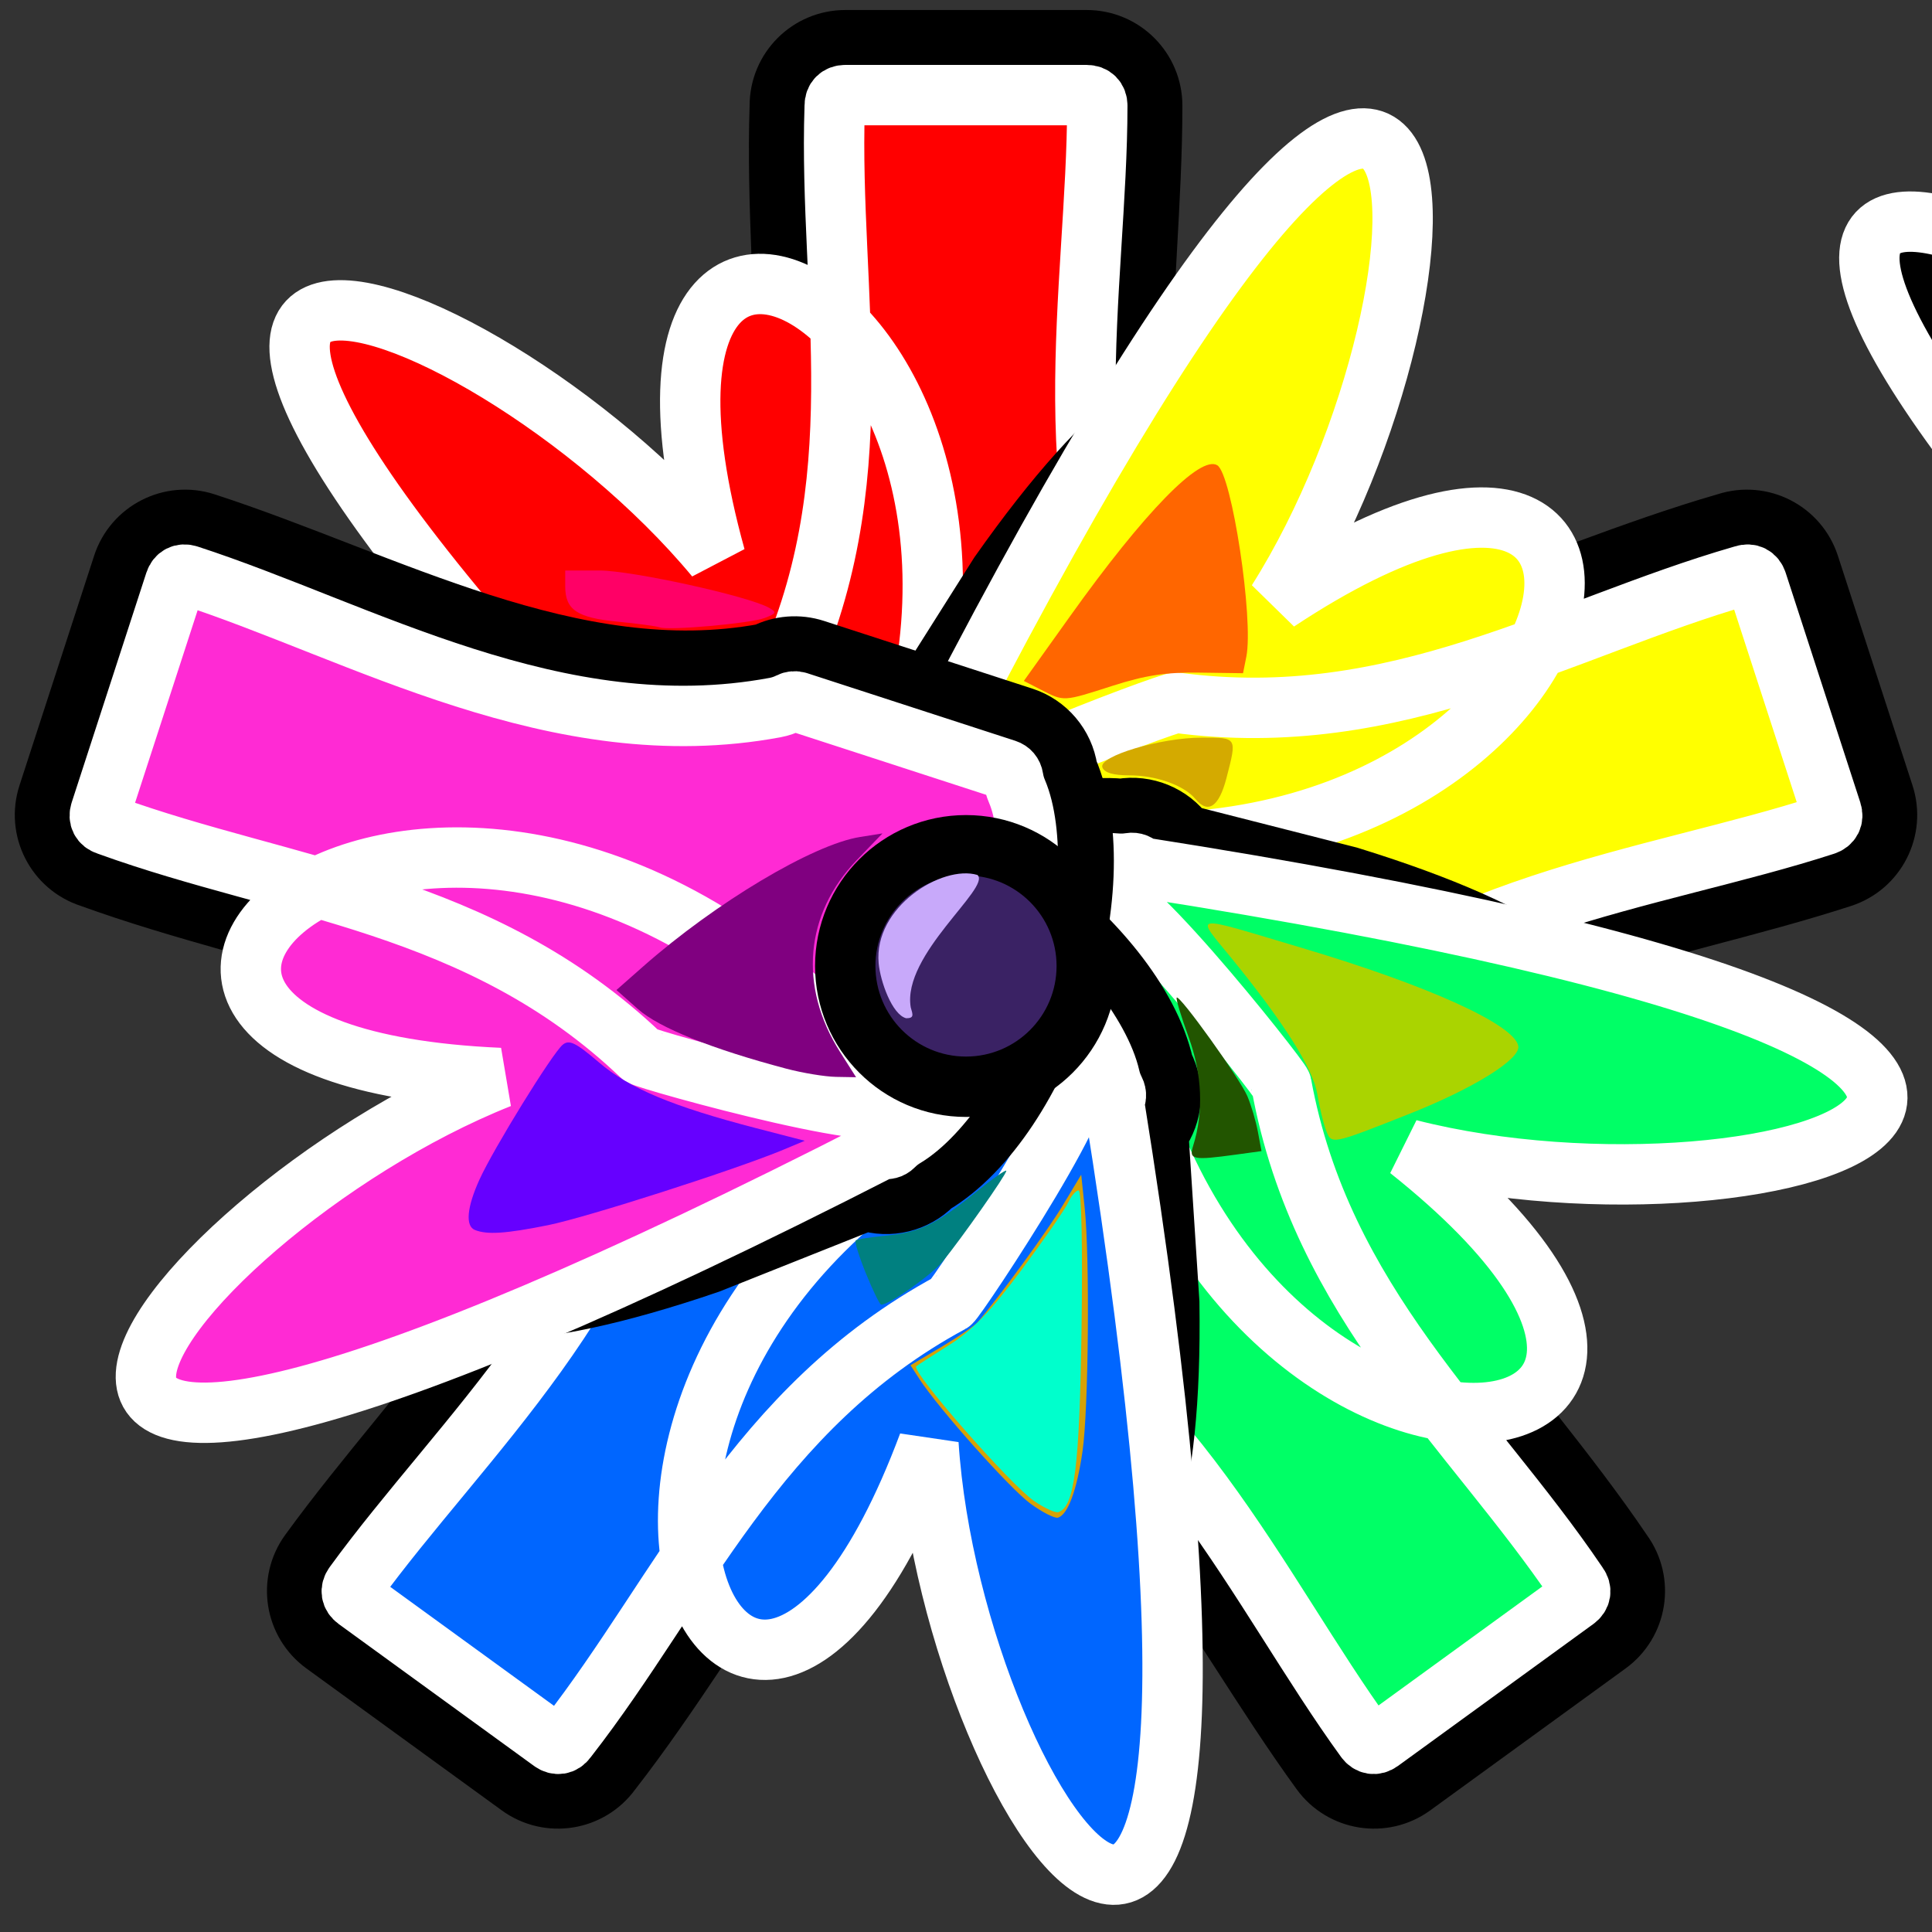 <?xml version="1.0" encoding="UTF-8" standalone="no"?>
<svg
   xmlns:dc="http://purl.org/dc/elements/1.1/"
   xmlns:cc="http://creativecommons.org/ns#"
   xmlns:rdf="http://www.w3.org/1999/02/22-rdf-syntax-ns#"
   xmlns:svg="http://www.w3.org/2000/svg"
   xmlns="http://www.w3.org/2000/svg"
   xmlns:xlink="http://www.w3.org/1999/xlink"
   xmlns:sodipodi="http://sodipodi.sourceforge.net/DTD/sodipodi-0.dtd"
   xmlns:inkscape="http://www.inkscape.org/namespaces/inkscape"
   width="512.0px"
   height="512.0px"
   viewBox="0 0 512.0 512.0"
   version="1.1"
   id="SVGRoot"
   sodipodi:docname="anypalette-logo.svg"
   inkscape:version="1.0.1 (0767f8302a, 2020-10-17)">
  <rect x="0" y="0" width="512.0" height="512.0" fill="#333333" stroke="none"/>
  <defs
     id="defs857">
    <inkscape:path-effect
       effect="spiro"
       id="path-effect1459"
       is_visible="true"
       lpeversion="1" />
  </defs>
  <sodipodi:namedview
     id="base"
     pagecolor="#ffffff"
     bordercolor="#666666"
     borderopacity="1.0"
     inkscape:pageopacity="0.0"
     inkscape:pageshadow="2"
     inkscape:zoom="0.7"
     inkscape:cx="244.8069"
     inkscape:cy="296.42104"
     inkscape:document-units="px"
     inkscape:current-layer="g1480"
     inkscape:document-rotation="0"
     showgrid="true"
     inkscape:window-width="1848"
     inkscape:window-height="1016"
     inkscape:window-x="72"
     inkscape:window-y="27"
     inkscape:window-maximized="1"
     showguides="false"
     inkscape:guide-bbox="true"
     inkscape:snap-object-midpoints="true"
     inkscape:snap-center="true"
     inkscape:snap-global="true">
    <inkscape:grid
       type="xygrid"
       id="grid1427"
       empspacing="32" />
    <sodipodi:guide
       position="256,256"
       orientation="0,-1"
       id="guide1484" />
    <sodipodi:guide
       position="256,256"
       orientation="1,0"
       id="guide2688" />
  </sodipodi:namedview>
  <g
     inkscape:label="Layer 1"
     inkscape:groupmode="layer"
     id="layer1">
    <g
       id="g1480"
       inkscape:transform-center-y="-109.48364"
       inkscape:tile-cx="256"
       inkscape:tile-cy="256"
       inkscape:tile-w="152.8738"
       inkscape:tile-h="289.90652"
       inkscape:tile-x0="179.5631"
       inkscape:tile-y0="1.5630971"
       transform="translate(416,-23.508)">
      <path
         id="path1461"
         style="font-variation-settings:normal;opacity:1;vector-effect:none;fill-opacity:1;stroke:#000000;stroke-width:16;stroke-linecap:butt;stroke-linejoin:miter;stroke-miterlimit:4;stroke-dasharray:none;stroke-dashoffset:0;stroke-opacity:1;stop-color:#000000;stop-opacity:1"
         d="M 224,10.654 C 214.42,10.655 206.655,18.42 206.654,28 204.912,80.293 216.606,132.083 193.734,179.734 331.69,184.325 33.643,46.851 160,215.508 L 188.654,250 c 4.2e-4,6.57 3.712,12.575 9.588,15.514 C 224,288 288,288 313.758,265.514 c 5.876,-2.938 9.587,-8.944 9.588,-15.514 v -58 c 8e-5,-4.6 -1.827,-9.012 -5.08,-12.266 C 293.577,134.318 305.346,78.269 305.346,28 305.345,18.42 297.58,10.655 288,10.654 Z"
         sodipodi:nodetypes="ccccccccccccc" />
      <path
         id="use1513"
         style="font-variation-settings:normal;vector-effect:none;fill-opacity:1;stroke:#ffffff;stroke-width:16;stroke-linecap:butt;stroke-linejoin:miter;stroke-miterlimit:4;stroke-dasharray:none;stroke-dashoffset:0;stroke-opacity:1;stop-color:#000000"
         d="m 224,25.207 c -1.715,9.8e-5 -2.793,1.078 -2.793,2.793 2e-5,0.161 -0.003,0.323 -0.008,0.484 -1.659,49.807 11.142,99.86 -14.347,152.965 -0.711,1.482 2.526,78.481 9.927,66.978 C 312.238,100.051 148.782,0.368 189.592,147.658 125.87,70.899 -29.809,17.876 203.207,250 c 7e-5,1.089 0.571,2.011 1.545,2.498 1.103,0.552 2.131,1.242 3.061,2.053 8.38,7.316 28.179,13.273 48.188,13.273 20.009,0 39.807,-5.957 48.188,-13.273 0.929,-0.811 1.958,-1.501 3.061,-2.053 0.974,-0.487 1.545,-1.409 1.545,-2.498 v -58 c 1e-5,-0.746 -0.291,-1.447 -0.818,-1.975 -0.988,-0.988 -1.829,-2.113 -2.496,-3.34 C 277.464,135.15 290.793,75.997 290.793,28 290.793,26.285 289.715,25.207 288,25.207 Z"
         sodipodi:nodetypes="cscssccccsssccccscc" />
    </g>
    <use
       x="0"
       y="0"
       inkscape:tiled-clone-of="#g1480"
       xlink:href="#g1480"
       fill="#ff0000"
       stroke="#ff0000"
       id="use2670"
       inkscape:transform-center-y="-109.48364"
       width="100%"
       height="100%"
       transform="translate(-416,23.508)" />
    <use
       x="0"
       y="0"
       inkscape:tiled-clone-of="#g1480"
       xlink:href="#g1480"
       transform="rotate(72,447.822,-42.041)"
       fill="#ccff00"
       stroke="#ccff00"
       id="use2672"
       inkscape:transform-center-x="-106.44575"
       inkscape:transform-center-y="-27.597594"
       width="100%"
       height="100%"
       style="fill:#ffff00" />
    <use
       x="0"
       y="0"
       inkscape:tiled-clone-of="#g1480"
       xlink:href="#g1480"
       transform="rotate(144,460.181,176.663)"
       fill="#00ff66"
       stroke="#00ff66"
       id="use2674"
       inkscape:transform-center-x="-61.490337"
       inkscape:transform-center-y="89.365342"
       width="100%"
       height="100%" />
    <use
       x="0"
       y="0"
       inkscape:tiled-clone-of="#g1480"
       xlink:href="#g1480"
       transform="rotate(-144,467.819,311.829)"
       fill="#0066ff"
       stroke="#0066ff"
       id="use2676"
       inkscape:transform-center-x="61.490337"
       inkscape:transform-center-y="89.365342"
       width="100%"
       height="100%" />
    <use
       x="0"
       y="0"
       inkscape:tiled-clone-of="#g1480"
       xlink:href="#g1480"
       transform="rotate(-72,480.178,530.533)"
       fill="#cc00ff"
       stroke="#cc00ff"
       id="use2678"
       inkscape:transform-center-x="106.44575"
       inkscape:transform-center-y="-27.597594"
       width="100%"
       height="100%"
       style="fill:#ff2ad4" />
    <circle
       style="fill:#3a2264;stroke:#000000;stroke-width:16;stroke-opacity:1;stop-color:#000000"
       id="path2680"
       cx="256"
       cy="256"
       r="32" />
    <path
       style="font-variation-settings:normal;opacity:1;vector-effect:none;fill:#c8a9fa;fill-opacity:1;stroke:none;stroke-width:50;stroke-linecap:butt;stroke-linejoin:miter;stroke-miterlimit:4;stroke-dasharray:none;stroke-dashoffset:0;stroke-opacity:1;stop-color:#000000;stop-opacity:1"
       d="m 259.032,231.875 c 3.741,3.292 -20.025,21.118 -17.679,35.074 0.59,2.006 0.933,2.892 -1.196,2.897 -3.747,-0.919 -6.864,-9.807 -7.302,-14.551 -1.375,-14.887 16.795,-26.213 26.177,-23.42 z"
       id="path2684"
       sodipodi:nodetypes="cccsc" />
    <path
       style="fill:#ff0066;stroke:none;stroke-width:16;stroke-opacity:1;stop-color:#000000"
       d="m 174.789,166.246 c -0.786,-0.305 -5.774,-0.977 -11.084,-1.492 -10.798,-1.047 -13.916,-3.148 -13.916,-9.38 v -4.184 h 9.073 c 8.605,0 39.356,6.751 44.911,9.86 2.166,1.212 2.037,1.522 -1.127,2.721 -3.858,1.462 -25.514,3.385 -27.857,2.475 z"
       id="path2693" />
    <path
       style="fill:#6600ff;stroke:none;stroke-width:16;stroke-opacity:1;stop-color:#000000"
       d="m 125.861,325.959 c -2.585,-1.043 -2.145,-5.981 1.188,-13.329 3.725,-8.212 19.315,-33.475 22.068,-35.76 1.724,-1.431 3.442,-0.596 9.6,4.665 8.088,6.91 19.584,11.718 41.745,17.46 l 12.816,3.321 -5.58,2.332 c -12.642,5.282 -52.237,17.982 -62.491,20.043 -11.167,2.245 -16.12,2.569 -19.346,1.267 z"
       id="path2695" />
    <path
       style="fill:#d6a206;stroke:none;stroke-width:16;stroke-opacity:1;stop-color:#000000"
       d="m 273.138,398.525 c -5.419,-3.925 -24.397,-25.218 -29.499,-33.096 l -2.343,-3.618 8.175,-4.865 c 4.496,-2.676 8.818,-5.615 9.604,-6.533 5.768,-6.737 18.501,-24.21 22.556,-30.953 l 4.906,-8.159 0.912,8.726 c 1.389,13.29 1.035,53.495 -0.569,64.592 -1.483,10.263 -3.864,16.724 -6.474,17.571 -0.84,0.272 -4.11,-1.376 -7.268,-3.664 z"
       id="path2699" />
    <path
       style="fill:#ff6600;stroke:none;stroke-width:16;stroke-opacity:1;stop-color:#000000"
       d="m 275.916,182.812 -4.588,-2.355 12.238,-17.133 c 19.731,-27.623 34.535,-42.799 39.035,-40.018 3.847,2.378 9.671,40.823 7.687,50.744 l -0.872,4.359 -11.6,-0.159 c -8.864,-0.122 -14.295,0.707 -23.028,3.512 -13.083,4.203 -12.766,4.186 -18.873,1.05 z"
       id="path2701" />
    <path
       style="fill:#800080;stroke:none;stroke-width:16;stroke-opacity:1;stop-color:#000000"
       d="m 208.361,283.207 c -19.753,-5.232 -33.712,-10.838 -39.286,-15.778 l -5.714,-5.064 7.143,-6.295 c 19.138,-16.868 44.94,-32.268 57.398,-34.258 l 5.969,-0.954 -6.83,7.086 c -13.739,14.254 -15.421,33.484 -4.443,50.795 l 4.272,6.736 -5.326,-0.094 c -2.929,-0.052 -8.861,-1.031 -13.183,-2.175 z"
       id="path2703" />
    <path
       style="fill:#aad400;stroke:none;stroke-width:16;stroke-opacity:1;stop-color:#000000"
       d="m 351.398,299.501 c -0.688,-1.821 -1.719,-6.098 -2.29,-9.505 -1.138,-6.779 -8.697,-18.791 -22.525,-35.791 -9.975,-12.264 -11.738,-11.988 18.686,-2.919 33.318,9.931 55.998,20.223 57.092,25.906 0.669,3.476 -11.824,11.25 -29,18.047 -20.664,8.177 -20.496,8.145 -21.963,4.263 z"
       id="path2705" />
    <path
       style="fill:#225500;stroke:none;stroke-width:16;stroke-opacity:1;stop-color:#000000"
       d="m 316.182,303.691 c 2.837,-9.014 2.425,-18.952 -1.199,-28.876 -1.998,-5.471 -3.411,-10.168 -3.141,-10.438 0.792,-0.792 16.712,21.413 18.713,26.1 1.006,2.357 2.264,6.602 2.794,9.432 l 0.965,5.147 -6.747,0.925 c -11.455,1.57 -12.531,1.354 -11.384,-2.289 z"
       id="path2707" />
    <path
       style="fill:#00ffcc;stroke:none;stroke-width:16;stroke-opacity:1;stop-color:#000000"
       d="m 274.058,397.787 c -6.351,-4.353 -32.721,-34.48 -31.256,-35.71 0.307,-0.258 4.25,-2.801 8.761,-5.652 6.158,-3.892 10.923,-8.839 19.12,-19.852 6.005,-8.068 11.578,-16.115 12.385,-17.883 0.806,-1.768 2.054,-3.214 2.772,-3.214 0.769,0 1.089,15.131 0.777,36.786 -0.524,36.46 -1.867,47.075 -6.13,48.468 -0.795,0.26 -3.688,-1.065 -6.429,-2.943 z"
       id="path2709" />
    <path
       style="fill:#d4aa00;stroke:none;stroke-width:16;stroke-opacity:1;stop-color:#000000"
       d="m 316.801,211.745 c -3.002,-3.62 -10.407,-6.269 -17.527,-6.269 -4.249,0 -6.586,-0.69 -7.129,-2.104 -1.129,-2.943 15.409,-7.896 26.366,-7.896 9.41,0 9.327,-0.136 6.515,10.713 -1.983,7.65 -4.871,9.6 -8.225,5.556 z"
       id="path2711" />
    <path
       style="fill:#008080;stroke:none;stroke-width:16;stroke-opacity:1;stop-color:#000000"
       d="m 229.506,337.555 c -1.834,-4.509 -3.066,-8.466 -2.737,-8.795 0.329,-0.329 3.922,-0.915 7.986,-1.303 8.949,-0.855 13.189,-2.9 23.845,-11.503 4.445,-3.589 8.082,-6.139 8.082,-5.667 0,1.012 -11.895,17.957 -16.856,24.012 -2.927,3.572 -14.142,11.453 -16.299,11.453 -0.377,0 -2.186,-3.689 -4.02,-8.197 z"
       id="path2715" />
  </g>
</svg>
